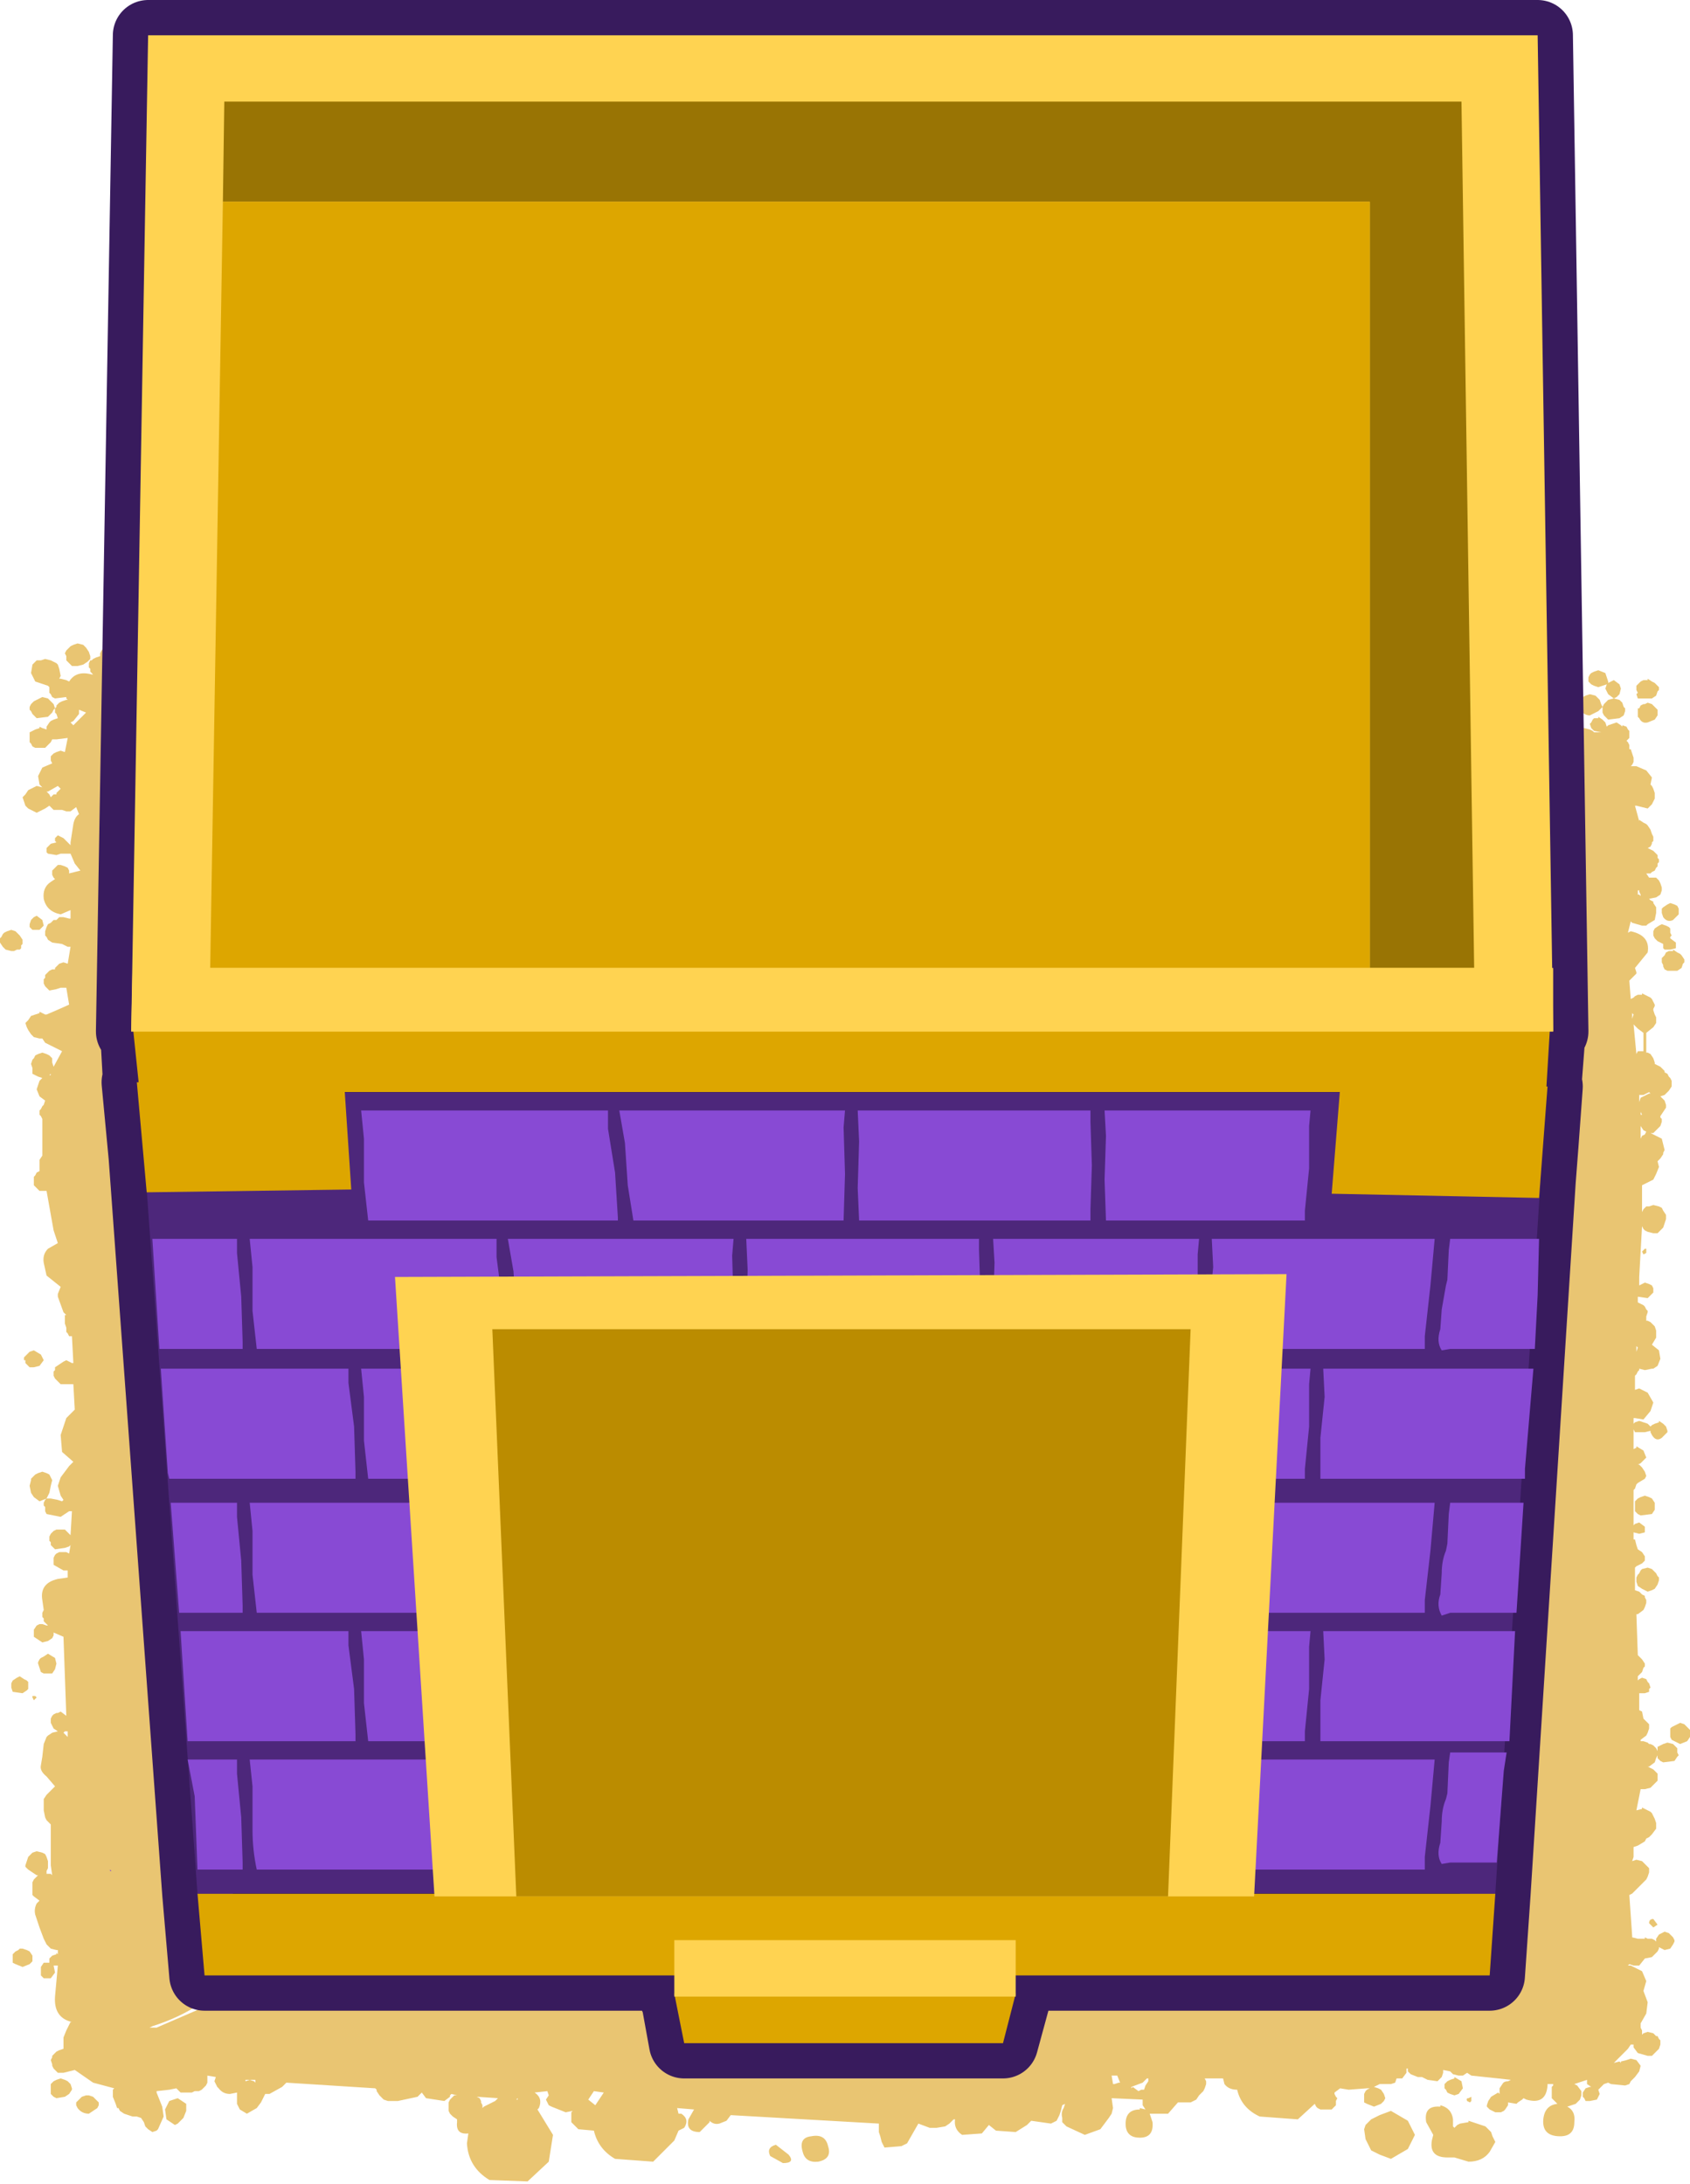 <?xml version="1.0" encoding="UTF-8" standalone="no"?>
<svg xmlns:xlink="http://www.w3.org/1999/xlink" height="77.4px" width="59.9px" xmlns="http://www.w3.org/2000/svg">
  <g transform="matrix(1.0, 0.0, 0.0, 1.0, -2.25, 16.65)">
    <path d="M61.05 7.7 L61.05 7.8 61.0 7.85 60.95 8.0 60.8 8.1 60.45 8.1 60.3 8.1 60.25 7.95 60.3 7.9 60.25 7.8 60.25 7.65 60.4 7.5 60.5 7.45 60.65 7.45 60.65 7.4 60.8 7.5 60.9 7.55 60.95 7.6 61.05 7.7 M60.9 8.4 L61.0 8.5 61.0 8.6 61.0 8.7 60.9 8.85 60.65 8.95 Q60.45 9.0 60.35 8.8 L60.3 8.75 60.3 8.65 60.3 8.6 60.3 8.5 60.3 8.45 60.35 8.45 60.4 8.35 60.5 8.3 60.55 8.3 60.65 8.25 60.8 8.3 60.9 8.4 M4.2 8.45 L4.25 8.4 4.25 8.35 4.35 8.25 4.45 8.2 4.6 8.15 4.65 8.15 4.6 8.1 4.6 8.05 4.2 8.1 4.1 8.05 4.05 7.95 4.0 7.9 4.0 7.8 4.0 7.7 3.95 7.65 3.5 7.5 3.35 7.2 3.4 6.9 3.5 6.8 3.55 6.75 3.65 6.75 3.7 6.75 3.85 6.7 4.05 6.75 4.15 6.8 4.25 6.85 4.3 6.9 4.35 7.05 4.4 7.3 4.35 7.4 4.4 7.4 4.6 7.45 4.7 7.5 Q4.95 7.1 5.5 7.25 L5.55 7.25 5.5 7.2 5.45 7.15 5.45 7.05 5.4 7.0 5.4 6.85 5.45 6.75 5.5 6.75 5.55 6.7 5.65 6.65 5.8 6.6 5.8 6.5 5.85 6.4 5.9 6.35 6.05 6.2 6.3 6.1 6.5 6.15 6.6 6.25 6.7 6.4 6.8 6.5 6.9 6.55 7.05 6.65 7.15 6.6 7.65 6.55 7.55 6.35 7.5 6.0 7.55 5.9 7.45 5.9 7.2 5.75 Q7.1 5.6 7.3 5.5 L7.55 5.45 7.6 5.65 7.9 5.35 8.2 5.25 8.65 5.65 8.8 6.3 8.8 6.35 10.9 6.95 Q12.2 7.3 12.5 8.55 12.75 9.7 11.75 10.25 L10.05 11.35 10.3 11.55 10.55 14.5 Q11.5 17.85 11.1 21.9 10.7 25.85 10.55 29.85 L10.9 37.35 Q11.05 39.25 10.75 40.95 L11.4 48.0 11.5 50.05 14.4 49.35 14.65 49.35 15.2 49.5 15.5 49.65 15.85 50.05 16.05 50.55 Q24.9 50.9 34.05 50.6 L34.45 50.55 40.25 50.75 40.6 50.95 49.35 50.4 51.6 50.15 54.3 50.3 Q53.85 46.65 54.25 42.85 54.8 37.15 54.55 31.2 L53.8 19.85 Q53.55 16.9 54.45 14.8 L54.35 13.75 Q54.35 12.9 54.5 12.1 54.6 11.4 55.25 10.95 L55.4 10.85 54.05 10.6 Q53.3 10.55 52.95 9.9 L52.95 9.2 Q53.4 8.0 54.8 8.1 L55.05 8.15 55.0 8.0 55.0 7.8 55.2 7.45 55.55 7.15 55.8 7.05 56.05 7.15 56.3 7.05 Q56.85 7.2 56.85 7.75 L56.75 8.1 57.05 8.05 Q58.1 8.15 58.3 9.1 L58.35 9.15 58.4 9.15 58.6 9.2 58.7 9.25 58.75 9.3 58.9 9.3 59.0 9.3 58.75 9.25 58.65 9.15 58.6 9.0 58.65 8.95 58.7 8.85 58.75 8.8 58.8 8.8 58.9 8.8 58.9 8.75 59.05 8.85 59.1 8.9 59.15 8.95 59.2 9.1 59.25 9.05 59.4 9.0 59.55 8.95 59.7 9.05 59.75 9.1 59.75 9.05 59.9 9.1 59.95 9.2 60.0 9.25 60.0 9.35 60.0 9.5 59.9 9.6 59.95 9.65 60.0 9.75 60.0 9.85 60.0 9.9 60.05 9.9 60.1 10.05 60.15 10.2 60.15 10.25 60.15 10.35 60.1 10.45 60.05 10.5 60.1 10.5 60.25 10.5 60.6 10.65 60.8 10.9 60.75 11.15 60.8 11.2 60.85 11.3 60.9 11.45 60.9 11.65 60.8 11.85 60.65 12.0 60.25 11.9 60.2 11.9 60.35 12.45 60.35 12.4 60.5 12.5 60.6 12.55 60.65 12.6 60.75 12.75 60.8 12.9 60.85 13.0 60.85 13.05 60.85 13.15 60.8 13.2 60.8 13.25 60.75 13.35 60.65 13.4 60.75 13.45 60.85 13.5 60.95 13.6 61.0 13.65 61.0 13.75 61.05 13.8 61.05 13.9 61.0 13.95 61.0 14.05 60.95 14.1 60.9 14.2 60.8 14.25 60.75 14.3 60.7 14.3 60.6 14.3 60.7 14.45 60.75 14.45 60.95 14.45 61.05 14.55 61.1 14.65 61.15 14.8 61.15 14.9 61.1 15.05 60.95 15.15 60.7 15.2 60.75 15.25 60.85 15.3 60.85 15.35 60.95 15.5 60.95 15.7 60.9 15.95 60.65 16.1 60.6 16.15 60.45 16.15 60.1 16.05 60.05 16.0 59.95 16.4 60.05 16.35 Q60.75 16.5 60.65 17.1 L60.2 17.65 60.25 17.8 60.25 17.85 60.2 17.9 60.1 18.0 60.0 18.1 60.05 18.75 60.15 18.7 60.2 18.65 60.3 18.6 60.45 18.6 60.45 18.55 60.65 18.65 60.75 18.7 60.8 18.75 60.85 18.85 60.9 18.95 60.9 19.0 60.85 19.1 60.85 19.15 60.9 19.3 60.95 19.4 60.95 19.45 60.95 19.55 60.95 19.6 60.85 19.75 60.6 19.95 60.6 20.0 60.6 20.3 60.6 20.55 60.6 20.65 60.65 20.65 60.75 20.7 60.85 20.85 60.9 21.0 60.9 21.05 61.0 21.1 61.1 21.15 61.2 21.25 61.25 21.3 61.25 21.35 61.35 21.4 61.4 21.5 61.45 21.55 61.5 21.65 61.5 21.7 61.5 21.85 61.4 22.0 61.25 22.15 61.1 22.2 61.15 22.25 61.25 22.35 61.3 22.5 61.3 22.6 61.2 22.75 61.1 22.9 61.1 22.95 61.15 23.0 61.15 23.1 61.1 23.25 60.95 23.4 60.85 23.5 60.75 23.5 60.95 23.6 61.05 23.65 61.15 23.7 61.2 23.9 61.25 24.1 61.2 24.2 61.2 24.25 61.1 24.4 61.0 24.5 61.05 24.7 60.95 24.95 60.85 25.15 60.45 25.35 60.45 26.3 60.5 26.2 60.6 26.1 60.7 26.1 60.85 26.05 61.05 26.1 61.15 26.15 61.2 26.25 61.3 26.4 61.3 26.55 61.2 26.85 61.0 27.05 60.85 27.05 60.65 27.0 60.55 26.95 60.5 26.9 60.45 26.8 60.35 28.6 60.35 28.9 60.45 28.85 60.55 28.8 60.7 28.85 60.8 28.9 60.85 29.0 60.85 29.15 60.8 29.2 60.65 29.35 60.3 29.3 60.3 29.5 60.4 29.55 60.5 29.6 60.55 29.65 60.6 29.75 60.65 29.8 60.65 29.85 60.6 30.0 60.6 30.15 60.65 30.15 60.75 30.2 60.85 30.3 60.9 30.35 60.95 30.5 60.95 30.75 60.8 31.0 61.05 31.2 61.1 31.5 61.0 31.75 60.85 31.85 60.8 31.85 60.55 31.9 60.35 31.85 60.35 31.9 60.3 31.95 60.25 32.05 60.2 32.1 60.2 32.6 60.35 32.55 60.65 32.7 60.85 33.05 60.75 33.35 60.5 33.65 60.2 33.6 60.15 33.6 60.15 33.8 60.2 33.75 60.35 33.7 60.65 33.8 60.75 33.9 60.8 33.85 60.9 33.8 61.05 33.75 61.05 33.7 61.2 33.8 61.25 33.85 61.3 33.9 61.35 34.05 61.35 34.1 61.3 34.15 61.15 34.3 Q60.95 34.45 60.8 34.2 L60.75 34.1 60.75 34.05 60.55 34.1 60.35 34.1 60.2 34.1 60.15 34.0 60.15 34.25 60.15 34.7 60.25 34.65 60.25 34.6 60.5 34.75 60.6 35.0 60.4 35.2 60.3 35.25 60.35 35.25 60.45 35.35 60.55 35.5 60.6 35.65 60.55 35.75 60.3 35.9 60.25 35.95 60.2 36.1 60.15 36.15 60.15 37.4 60.2 37.35 60.35 37.3 60.55 37.45 60.55 37.65 60.35 37.7 60.15 37.65 60.15 37.9 60.2 37.9 60.25 38.1 60.3 38.25 60.45 38.35 60.55 38.5 60.55 38.65 60.45 38.75 60.25 38.85 60.2 38.9 60.2 39.7 60.35 39.75 60.45 39.85 60.55 39.9 60.55 39.95 60.6 40.05 60.6 40.15 60.55 40.3 60.5 40.4 60.3 40.55 60.25 40.55 60.3 42.0 60.35 42.05 60.45 42.15 60.55 42.3 60.55 42.4 60.5 42.45 60.45 42.6 60.3 42.75 60.3 42.9 60.35 42.85 60.45 42.8 60.6 42.85 60.65 42.95 60.7 43.0 60.75 43.15 60.7 43.2 60.7 43.3 60.55 43.35 60.35 43.35 60.35 43.95 60.45 44.0 60.5 44.25 60.55 44.3 60.6 44.35 60.65 44.4 60.7 44.45 60.7 44.5 60.7 44.6 60.65 44.75 60.6 44.85 60.4 45.0 60.4 45.05 60.5 45.05 60.65 45.1 60.7 45.15 60.75 45.15 60.85 45.2 60.9 45.25 60.95 45.3 61.0 45.4 61.0 45.3 61.0 45.25 61.1 45.2 61.2 45.15 61.35 45.1 61.55 45.15 61.6 45.2 61.7 45.3 61.7 45.45 61.75 45.55 61.7 45.6 61.6 45.75 61.2 45.8 61.1 45.75 61.0 45.65 61.0 45.55 60.95 45.65 60.9 45.8 60.7 45.95 60.65 45.95 60.75 46.0 60.85 46.05 60.9 46.1 61.0 46.2 61.0 46.3 61.0 46.35 61.0 46.45 60.9 46.55 60.75 46.7 60.55 46.75 60.4 46.75 60.25 47.5 60.45 47.45 60.45 47.4 60.65 47.5 60.75 47.55 60.8 47.6 60.85 47.7 60.9 47.8 60.95 47.95 60.95 48.15 60.8 48.35 60.7 48.45 60.6 48.5 60.55 48.6 60.3 48.75 60.15 48.8 60.15 48.85 60.15 49.15 60.1 49.3 60.25 49.25 60.45 49.3 60.55 49.4 60.6 49.45 60.65 49.5 60.7 49.55 60.7 49.6 60.7 49.7 60.65 49.85 60.6 49.95 60.5 50.05 60.45 50.1 60.1 50.45 60.0 50.5 60.1 51.95 60.1 52.0 60.3 52.05 60.4 52.05 60.55 52.05 60.55 52.0 60.65 52.05 60.8 52.05 60.9 52.1 60.95 52.15 60.95 52.05 61.05 51.9 61.15 51.85 61.25 51.8 61.4 51.85 61.5 51.95 61.55 52.0 61.6 52.1 61.6 52.15 61.55 52.25 61.45 52.4 61.25 52.45 61.05 52.35 61.05 52.4 61.0 52.5 60.8 52.7 60.55 52.75 60.35 53.0 60.15 53.0 60.0 52.95 59.95 53.0 60.05 53.0 60.45 53.2 60.6 53.55 60.5 53.9 60.65 54.3 60.6 54.7 60.4 55.05 60.4 55.15 60.4 55.2 60.45 55.3 60.45 55.45 60.5 55.4 60.65 55.35 60.85 55.4 60.95 55.5 61.0 55.5 61.05 55.6 61.1 55.65 61.1 55.7 61.1 55.8 61.05 55.95 60.95 56.05 60.8 56.2 60.65 56.2 60.3 56.1 60.15 55.9 60.15 55.8 60.05 55.8 59.95 55.95 59.45 56.45 59.65 56.4 59.7 56.45 59.7 56.4 59.9 56.35 60.05 56.3 60.25 56.35 60.4 56.55 60.35 56.75 60.2 56.95 60.05 57.1 60.0 57.2 59.85 57.25 59.35 57.2 59.25 57.15 59.1 57.2 59.0 57.3 58.9 57.4 58.95 57.55 58.85 57.75 58.6 57.8 58.45 57.8 58.4 57.7 58.35 57.65 58.35 57.5 58.45 57.35 58.6 57.3 58.65 57.3 58.5 57.2 58.5 57.05 58.05 57.2 58.15 57.25 58.3 57.45 58.3 57.6 58.25 57.75 58.1 57.9 57.8 58.0 Q58.1 58.15 58.05 58.55 58.05 59.05 57.55 59.05 56.9 59.05 56.95 58.45 57.0 57.95 57.45 57.9 L57.3 57.75 57.25 57.7 57.25 57.6 57.25 57.55 57.25 57.45 57.25 57.4 57.25 57.3 57.3 57.25 57.3 57.2 57.1 57.2 57.1 57.25 Q57.05 57.95 56.35 57.75 L56.25 57.7 56.2 57.75 56.05 57.85 56.0 57.9 55.7 57.85 55.7 57.95 55.6 58.1 55.55 58.15 55.45 58.2 55.25 58.2 55.05 58.1 54.95 58.0 54.95 57.95 55.0 57.8 55.1 57.65 55.35 57.5 55.4 57.55 55.4 57.45 55.4 57.35 55.5 57.2 Q55.55 57.1 55.7 57.1 L55.8 57.05 55.35 57.0 54.4 56.9 54.25 56.8 54.1 56.9 53.95 56.9 53.75 56.85 53.65 56.75 53.4 56.7 53.4 56.8 53.35 56.95 53.2 57.1 52.85 57.05 52.65 56.95 52.5 56.95 52.25 56.85 52.15 56.75 52.15 56.65 52.1 56.65 52.1 56.8 51.95 57.0 51.8 57.0 51.75 57.0 51.7 57.15 51.55 57.2 51.2 57.2 51.15 57.2 50.95 57.3 51.1 57.35 51.2 57.4 51.3 57.55 51.35 57.7 51.3 57.8 51.2 57.9 50.95 58.0 50.7 57.9 50.6 57.85 50.6 57.75 50.6 57.7 50.6 57.6 50.6 57.55 50.65 57.45 50.7 57.4 50.8 57.35 50.7 57.35 50.05 57.4 49.75 57.35 49.55 57.5 49.55 57.55 49.6 57.65 49.65 57.7 49.6 57.8 49.6 57.95 49.45 58.1 49.05 58.1 48.95 58.05 48.9 58.0 48.85 57.9 48.25 58.45 46.9 58.35 Q46.25 58.05 46.1 57.4 45.8 57.4 45.65 57.2 L45.6 57.0 44.95 57.0 45.0 57.1 45.0 57.2 44.95 57.35 44.9 57.45 44.75 57.6 44.65 57.75 44.45 57.85 44.0 57.85 43.65 58.25 43.0 58.25 43.1 58.55 Q43.15 59.1 42.65 59.1 42.2 59.1 42.15 58.7 42.1 58.1 42.65 58.1 L42.65 58.05 42.85 58.1 42.75 57.95 42.75 57.75 41.65 57.7 41.7 58.05 41.65 58.25 41.55 58.4 41.25 58.8 40.7 59.0 40.05 58.7 39.9 58.55 39.9 58.4 Q39.85 58.2 39.95 58.05 L40.0 57.9 39.9 57.95 39.85 58.15 39.8 58.3 39.7 58.5 39.5 58.6 38.8 58.5 38.65 58.65 38.25 58.9 37.55 58.85 37.3 58.65 37.05 58.95 36.35 59.0 Q36.05 58.8 36.1 58.45 L36.05 58.45 36.0 58.5 35.9 58.6 35.75 58.7 35.45 58.75 35.2 58.75 34.8 58.6 34.6 58.95 34.4 59.3 34.2 59.4 33.6 59.45 33.5 59.25 33.45 59.05 33.4 58.9 33.4 58.7 33.4 58.6 28.15 58.3 28.0 58.5 27.75 58.6 Q27.55 58.65 27.4 58.5 L27.4 58.55 27.05 58.9 Q26.55 58.9 26.65 58.45 L26.85 58.1 26.25 58.05 26.3 58.25 26.4 58.25 Q26.7 58.45 26.5 58.75 L26.3 58.85 26.15 59.2 25.4 59.95 24.05 59.85 Q23.45 59.5 23.3 58.85 L22.75 58.8 22.5 58.55 22.5 58.4 22.5 58.2 22.55 58.15 22.3 58.2 21.8 58.0 21.7 57.95 21.6 57.75 21.7 57.6 21.65 57.45 21.2 57.5 Q21.5 57.7 21.35 58.05 L21.3 58.1 21.85 59.0 21.7 59.95 20.95 60.65 19.6 60.6 Q18.85 60.15 18.8 59.3 L18.85 58.95 Q18.4 59.0 18.45 58.55 L18.45 58.45 18.3 58.35 18.25 58.3 18.2 58.25 18.15 58.15 18.15 58.0 18.15 57.9 18.15 57.85 18.2 57.75 18.25 57.7 18.35 57.6 18.45 57.6 18.25 57.55 18.2 57.6 18.2 57.65 18.0 57.8 17.35 57.7 17.2 57.5 17.05 57.65 16.35 57.8 16.0 57.8 15.85 57.75 15.7 57.6 15.6 57.45 15.6 57.4 15.55 57.35 12.4 57.15 12.25 57.3 11.8 57.55 11.65 57.55 11.5 57.85 11.35 58.05 11.0 58.25 10.75 58.1 10.65 57.9 10.65 57.5 10.4 57.55 Q10.15 57.55 10.0 57.35 L9.95 57.3 9.9 57.2 9.85 57.1 9.9 56.95 9.6 56.9 9.6 57.0 9.6 57.1 9.6 57.15 9.55 57.25 9.4 57.4 9.3 57.45 9.15 57.45 9.05 57.5 8.85 57.5 8.65 57.5 8.55 57.4 8.5 57.35 8.25 57.4 7.8 57.45 7.8 57.5 8.0 58.0 8.05 58.35 7.85 58.8 7.8 58.85 7.65 58.9 7.5 58.8 7.4 58.7 7.35 58.55 7.25 58.4 7.1 58.35 6.95 58.35 6.65 58.25 6.5 58.15 6.45 58.05 6.4 58.05 6.35 57.9 6.25 57.65 6.25 57.5 6.25 57.4 6.3 57.35 5.55 57.15 4.9 56.7 4.5 56.8 4.3 56.8 4.2 56.7 4.15 56.65 4.1 56.55 4.1 56.5 4.05 56.35 4.1 56.25 4.1 56.2 4.2 56.1 4.25 56.05 4.35 56.0 4.5 55.95 4.5 55.55 4.6 55.3 4.75 55.0 4.8 55.0 Q4.15 54.85 4.2 54.1 L4.3 53.0 4.25 53.0 4.15 53.0 4.2 53.25 4.05 53.45 3.8 53.45 3.7 53.35 3.7 53.25 3.7 53.05 3.8 52.9 3.95 52.9 4.0 52.9 4.0 52.85 4.0 52.75 4.05 52.7 4.1 52.65 4.25 52.6 4.25 52.55 4.3 52.6 4.3 52.45 4.25 52.45 4.05 52.4 3.95 52.3 3.9 52.25 3.8 52.05 3.65 51.65 3.5 51.2 Q3.45 51.0 3.55 50.8 L3.65 50.7 3.45 50.55 3.4 50.5 3.4 50.4 3.4 50.3 3.4 50.15 3.4 50.05 3.45 49.95 3.5 49.9 3.6 49.8 3.55 49.8 3.25 49.6 3.15 49.5 3.15 49.45 3.2 49.3 3.25 49.15 3.4 49.0 3.55 48.95 3.75 49.0 3.85 49.05 3.9 49.15 3.95 49.3 3.95 49.45 3.95 49.55 3.9 49.65 3.9 49.75 4.05 49.75 4.1 49.8 4.05 49.45 4.05 48.15 4.05 48.0 4.0 47.95 3.9 47.85 3.85 47.75 3.8 47.5 3.8 47.1 3.9 46.95 4.05 46.8 4.2 46.65 3.9 46.3 Q3.65 46.1 3.7 45.9 L3.75 45.6 3.8 45.15 3.9 44.9 3.95 44.85 4.1 44.75 4.3 44.7 4.15 44.6 4.05 44.4 4.05 44.25 4.1 44.15 4.15 44.1 4.25 44.05 4.3 44.05 4.4 44.0 4.6 44.15 4.5 41.35 4.15 41.2 4.15 41.3 4.1 41.4 3.95 41.5 3.75 41.55 3.45 41.35 3.45 41.25 3.45 41.1 3.55 40.95 3.65 40.9 3.75 40.9 3.9 40.95 3.95 40.95 3.9 40.9 3.85 40.85 3.8 40.8 3.8 40.7 3.75 40.65 3.75 40.5 3.8 40.4 3.75 40.05 Q3.65 39.45 4.3 39.3 L4.65 39.25 4.65 39.0 4.5 39.0 4.15 38.8 4.15 38.7 4.15 38.6 4.15 38.55 4.2 38.45 4.25 38.4 4.35 38.35 4.5 38.35 4.6 38.35 4.7 38.4 4.75 38.1 4.7 38.15 4.55 38.2 4.2 38.25 4.1 38.15 4.05 38.1 4.05 38.0 4.0 37.95 4.0 37.8 4.05 37.7 4.1 37.65 4.15 37.6 4.25 37.55 4.4 37.55 4.55 37.55 4.65 37.65 4.7 37.7 4.75 37.75 4.8 36.9 4.7 36.9 4.4 37.1 3.9 37.0 3.85 36.9 3.85 36.85 3.85 36.75 3.8 36.7 3.8 36.6 3.85 36.5 3.9 36.45 3.65 36.55 3.45 36.4 3.35 36.25 3.3 36.0 3.35 35.8 3.35 35.75 3.4 35.7 3.5 35.6 3.6 35.55 3.75 35.5 3.9 35.55 4.0 35.6 4.05 35.7 4.1 35.8 4.05 36.0 4.0 36.25 3.9 36.45 4.05 36.45 4.3 36.5 4.45 36.55 4.5 36.5 4.4 36.35 4.3 36.0 4.4 35.7 4.7 35.3 4.85 35.15 4.45 34.8 4.4 34.2 4.6 33.6 4.9 33.3 4.85 32.4 4.8 32.4 4.6 32.4 4.4 32.4 4.35 32.35 4.25 32.25 4.2 32.2 4.15 32.1 4.15 32.05 4.15 31.95 4.2 31.9 4.2 31.8 4.35 31.7 4.5 31.6 4.6 31.55 4.8 31.65 4.85 31.65 4.8 30.7 4.7 30.7 4.65 30.6 4.6 30.55 4.6 30.45 4.6 30.4 4.55 30.25 4.55 30.1 4.55 29.95 4.6 29.95 4.5 29.85 4.3 29.3 4.3 29.2 4.4 28.95 3.9 28.55 3.8 28.1 Q3.75 27.8 3.95 27.6 L4.3 27.4 4.15 26.95 3.9 25.55 3.65 25.55 3.45 25.35 3.45 25.25 3.45 25.15 3.45 25.05 3.5 25.0 3.55 24.9 3.65 24.85 3.65 24.7 3.65 24.6 3.65 24.45 3.75 24.3 3.75 23.0 3.7 22.9 3.65 22.85 3.65 22.75 3.65 22.7 3.7 22.65 3.75 22.55 3.8 22.5 3.85 22.35 3.65 22.2 3.55 21.95 3.65 21.65 3.7 21.6 3.75 21.55 3.6 21.5 3.5 21.45 3.4 21.4 3.4 21.3 3.4 21.2 3.35 21.05 3.4 20.9 3.45 20.85 3.5 20.75 3.6 20.7 3.75 20.65 3.9 20.7 4.0 20.75 4.1 20.85 4.1 20.9 4.1 21.0 4.15 21.15 4.45 20.6 3.85 20.3 3.75 20.15 3.65 20.15 3.45 20.1 3.35 20.0 3.25 19.85 3.2 19.75 3.15 19.6 3.2 19.55 3.25 19.5 3.35 19.35 3.65 19.25 3.65 19.2 3.85 19.3 3.9 19.3 4.25 19.15 4.7 18.95 4.6 18.35 4.5 18.35 4.4 18.35 4.25 18.4 4.0 18.45 3.9 18.35 3.85 18.3 3.8 18.2 3.8 18.15 3.8 18.05 3.85 18.0 3.85 17.9 3.9 17.85 3.95 17.8 4.0 17.75 4.1 17.7 4.2 17.7 4.2 17.65 4.25 17.6 4.35 17.5 4.5 17.45 4.65 17.5 4.75 16.9 4.65 16.9 4.45 16.8 4.1 16.75 3.95 16.65 3.9 16.55 3.85 16.5 3.85 16.35 3.9 16.2 3.95 16.1 4.05 16.05 4.1 16.0 4.15 15.95 4.25 15.95 4.3 15.9 4.35 15.85 4.5 15.85 4.7 15.9 4.75 15.9 4.75 15.6 4.4 15.75 Q3.9 15.65 3.8 15.2 3.75 14.8 4.05 14.6 L4.2 14.5 4.15 14.45 4.1 14.35 4.1 14.25 4.1 14.2 4.15 14.15 4.3 14.0 4.4 14.0 4.55 14.05 4.65 14.1 4.7 14.2 4.7 14.3 5.1 14.2 4.9 13.95 4.75 13.6 4.6 13.6 4.5 13.6 4.4 13.6 4.25 13.65 3.95 13.6 3.9 13.55 3.9 13.45 3.9 13.4 4.05 13.25 4.25 13.2 4.2 13.15 4.2 13.05 4.3 12.95 4.5 13.05 4.65 13.2 4.75 13.3 4.75 13.2 4.85 12.55 Q4.9 12.3 5.05 12.2 L4.95 11.95 4.75 12.1 4.6 12.1 4.45 12.05 4.4 12.05 4.3 12.05 4.15 12.05 4.05 11.95 4.0 11.9 3.85 12.0 3.55 12.15 3.35 12.05 3.25 12.0 3.15 11.9 3.1 11.75 3.05 11.6 3.1 11.55 3.15 11.5 3.25 11.35 3.55 11.2 3.75 11.25 3.65 11.15 3.6 10.85 3.75 10.55 4.1 10.4 4.05 10.3 4.05 10.15 4.15 10.05 4.25 10.0 4.4 9.95 4.55 10.0 4.65 9.5 4.25 9.55 4.1 9.55 4.05 9.65 3.85 9.85 3.5 9.85 3.4 9.8 3.35 9.7 3.3 9.65 3.3 9.5 3.3 9.35 3.3 9.3 3.4 9.25 3.5 9.2 3.65 9.15 3.65 9.1 3.75 9.15 3.9 9.2 3.9 9.1 4.0 8.95 4.05 8.9 4.15 8.85 4.3 8.8 4.25 8.65 4.2 8.6 4.2 8.5 4.2 8.45 4.15 8.5 4.1 8.6 3.95 8.75 3.55 8.8 3.45 8.7 3.4 8.65 3.35 8.55 3.3 8.5 3.3 8.4 3.35 8.3 3.45 8.2 3.75 8.05 3.95 8.1 4.05 8.2 4.15 8.3 4.2 8.45 M61.6 15.4 L61.7 15.45 61.75 15.55 61.75 15.7 61.75 15.75 61.7 15.8 61.55 15.95 Q61.35 16.05 61.2 15.85 L61.15 15.7 61.15 15.65 61.15 15.55 61.2 15.5 61.35 15.4 61.45 15.35 61.6 15.4 M61.3 16.15 L61.4 16.2 61.45 16.25 61.45 16.4 61.5 16.5 61.45 16.55 61.45 16.6 61.65 16.75 61.65 16.95 61.45 17.0 61.25 17.0 61.2 16.95 61.2 16.85 61.2 16.8 61.0 16.7 60.9 16.6 60.85 16.5 60.85 16.45 60.85 16.35 60.9 16.25 61.05 16.15 61.15 16.1 61.3 16.15 M61.55 17.05 L61.55 17.0 61.7 17.1 61.8 17.15 61.85 17.2 61.95 17.35 61.95 17.45 61.9 17.5 61.85 17.65 61.7 17.75 61.35 17.75 61.25 17.7 61.2 17.6 61.2 17.55 61.15 17.45 61.15 17.3 61.2 17.25 61.25 17.2 61.3 17.1 61.4 17.05 61.55 17.05 M56.05 4.9 L56.5 5.05 56.75 5.2 57.0 5.55 57.1 5.75 57.1 5.95 57.05 6.1 57.0 6.3 56.9 6.5 56.8 6.65 56.85 6.75 56.75 6.9 56.7 6.9 56.7 7.05 56.55 7.1 56.3 7.0 56.25 6.95 56.05 7.0 55.8 6.95 55.05 6.65 54.75 6.15 54.75 5.95 54.75 5.75 54.8 5.55 54.9 5.4 55.05 5.2 55.3 5.05 55.8 4.9 56.05 4.9 M59.45 8.1 L59.25 7.95 59.15 7.75 59.2 7.6 59.05 7.65 58.9 7.7 58.75 7.65 58.65 7.6 58.6 7.55 58.55 7.5 58.55 7.4 58.55 7.35 58.6 7.25 58.65 7.2 58.75 7.15 58.9 7.1 59.15 7.2 59.25 7.5 59.25 7.55 59.45 7.45 59.65 7.6 59.7 7.75 59.65 7.95 59.55 8.05 59.45 8.1 59.65 8.15 59.75 8.25 59.8 8.4 59.85 8.45 59.85 8.55 59.8 8.7 59.65 8.8 59.25 8.85 59.15 8.75 59.1 8.7 59.05 8.6 59.05 8.55 59.05 8.45 59.05 8.4 59.0 8.45 58.9 8.55 58.6 8.7 Q58.4 8.7 58.25 8.5 L58.25 8.4 58.2 8.35 58.25 8.25 58.25 8.2 58.3 8.1 58.35 8.05 58.45 8.0 58.6 7.95 58.8 8.0 58.9 8.1 58.95 8.15 59.0 8.3 59.05 8.4 59.1 8.3 59.15 8.25 59.25 8.15 59.45 8.1 M60.3 15.05 L60.35 15.05 60.4 15.1 60.4 15.05 60.35 14.95 60.35 14.9 60.3 14.9 60.3 15.05 M60.2 19.7 L60.15 19.65 60.25 20.7 60.3 20.6 60.45 20.6 60.5 20.6 60.5 20.5 60.5 20.25 60.5 19.95 60.3 19.8 60.2 19.7 M60.1 19.45 L60.15 19.3 60.1 19.25 60.1 19.45 M60.7 22.1 L60.75 22.1 60.7 22.05 60.6 22.1 60.5 22.15 60.35 22.15 60.35 22.4 60.4 22.25 60.7 22.1 M60.4 22.95 L60.4 22.85 60.45 22.85 60.4 22.75 60.4 22.7 60.4 22.95 M60.5 23.4 L60.4 23.25 60.4 23.7 60.45 23.6 60.55 23.55 60.6 23.45 60.5 23.4 M60.5 27.8 L60.45 27.7 60.55 27.6 60.6 27.6 60.6 27.75 60.5 27.8 M60.25 31.05 L60.25 31.25 60.3 31.1 60.25 31.05 M60.2 36.7 L60.2 36.6 60.2 36.55 60.3 36.45 60.4 36.4 60.55 36.35 60.7 36.4 60.8 36.45 60.9 36.6 60.9 36.7 60.9 36.8 60.9 36.85 60.8 37.0 60.4 37.05 60.3 37.0 60.2 36.9 60.2 36.8 60.2 36.7 M60.25 39.25 L60.3 39.15 60.35 39.1 60.4 39.0 60.45 38.95 60.65 38.9 60.8 38.95 60.9 39.05 60.95 39.1 61.0 39.2 61.05 39.25 61.05 39.35 61.0 39.5 60.9 39.65 60.8 39.7 60.65 39.75 60.45 39.65 60.3 39.55 60.25 39.4 60.25 39.25 M62.15 44.65 L62.15 44.8 62.15 44.9 62.05 45.05 61.8 45.15 61.5 45.0 61.45 44.9 61.45 44.85 61.45 44.75 61.45 44.7 61.45 44.6 61.5 44.55 61.6 44.5 61.7 44.45 61.8 44.4 61.95 44.45 62.05 44.55 62.15 44.65 M4.85 6.2 L5.0 6.15 5.2 6.2 5.3 6.3 5.4 6.45 5.45 6.6 5.45 6.7 5.4 6.75 5.35 6.8 5.2 6.9 5.0 6.95 4.8 6.95 4.7 6.85 4.6 6.75 4.6 6.6 4.55 6.5 4.6 6.4 4.65 6.35 4.75 6.25 4.85 6.2 M4.85 8.9 L4.75 8.95 4.85 9.05 5.3 8.6 5.05 8.5 5.05 8.6 5.05 8.65 4.85 8.9 M4.0 11.5 L4.05 11.6 4.15 11.5 4.25 11.5 4.25 11.45 4.4 11.3 4.3 11.2 3.95 11.4 3.9 11.4 4.0 11.5 M2.4 16.4 L2.5 16.35 2.65 16.3 2.8 16.35 2.9 16.45 2.95 16.5 3.05 16.65 3.05 16.7 3.05 16.8 3.0 16.85 3.0 16.95 2.95 17.0 2.85 17.0 2.75 17.05 2.65 17.05 2.45 17.0 2.35 16.9 2.25 16.75 2.25 16.65 2.25 16.6 2.3 16.55 2.35 16.45 2.4 16.4 M3.45 15.85 L3.55 15.8 3.75 15.95 3.8 16.15 3.65 16.3 3.4 16.3 3.35 16.25 3.3 16.2 3.3 16.1 3.35 15.95 3.45 15.85 M4.05 21.4 L4.0 21.45 4.05 21.45 4.05 21.4 M3.7 31.35 L3.8 31.55 3.65 31.75 3.45 31.8 3.3 31.8 3.2 31.7 3.15 31.65 3.15 31.55 3.1 31.55 3.1 31.45 3.15 31.4 3.2 31.35 3.3 31.25 3.45 31.2 3.7 31.35 M3.6 42.25 L3.65 42.15 3.7 42.1 3.8 42.05 3.95 41.95 4.2 42.1 4.25 42.3 4.2 42.5 4.1 42.65 3.95 42.65 3.8 42.65 3.7 42.6 3.65 42.45 3.6 42.3 3.6 42.25 M3.1 42.85 L3.2 42.9 3.25 42.95 3.25 43.1 3.25 43.2 3.2 43.25 3.05 43.35 2.7 43.3 2.65 43.15 2.65 43.05 2.65 43.0 2.7 42.9 2.85 42.8 2.95 42.75 3.1 42.85 M4.55 44.7 L4.5 44.75 4.65 44.9 4.65 44.7 4.55 44.7 M3.5 43.45 L3.55 43.5 3.45 43.6 3.4 43.5 3.4 43.45 3.5 43.45 M31.0 59.05 Q31.5 58.95 31.6 59.4 31.75 59.85 31.25 59.95 30.8 60.0 30.7 59.6 30.55 59.1 31.0 59.05 M23.2 57.6 L23.1 57.75 23.35 57.95 23.65 57.5 23.3 57.45 23.2 57.6 M27.35 58.2 L27.3 58.2 27.35 58.2 M20.6 57.75 L20.6 57.7 20.55 57.75 20.6 57.75 M30.2 59.7 Q30.45 60.0 30.0 60.0 L29.55 59.75 Q29.4 59.45 29.75 59.35 L30.2 59.7 M11.1 57.05 L11.25 57.1 11.3 57.15 11.3 57.05 11.1 57.05 10.95 57.05 10.95 57.1 11.1 57.05 M19.85 57.75 L19.9 57.7 19.15 57.65 19.25 57.7 19.3 57.8 19.3 57.85 19.35 57.95 19.35 58.05 19.4 58.0 19.8 57.8 19.85 57.75 M7.65 55.15 L7.55 55.2 7.8 55.2 9.65 54.4 9.4 54.35 9.35 54.35 Q8.6 54.85 7.65 55.15 M2.8 52.5 L2.9 52.45 2.95 52.4 3.05 52.4 3.2 52.45 3.3 52.5 3.4 52.65 3.4 52.8 3.4 52.85 3.3 52.95 3.05 53.05 2.8 52.95 2.7 52.9 2.7 52.85 2.7 52.75 2.7 52.7 2.7 52.6 2.75 52.55 2.8 52.5 M4.4 57.0 L4.55 57.05 4.65 57.1 4.75 57.2 4.8 57.35 4.8 57.4 4.7 57.55 4.55 57.65 4.25 57.7 4.15 57.65 4.05 57.55 4.05 57.4 4.05 57.3 4.05 57.2 4.15 57.1 4.25 57.05 4.4 57.0 M5.05 57.75 L5.15 57.65 5.3 57.6 5.4 57.6 5.55 57.65 5.65 57.75 5.75 57.85 5.75 57.95 5.7 58.05 5.4 58.25 Q5.15 58.25 5.0 58.05 L4.95 57.95 4.95 57.85 5.0 57.8 5.05 57.75 M8.55 57.7 L8.85 57.9 8.85 58.15 8.75 58.4 8.55 58.6 8.45 58.65 8.15 58.45 8.1 58.1 8.25 57.8 8.55 57.7 M60.85 51.65 L60.7 51.5 Q60.7 51.35 60.85 51.35 L61.0 51.55 60.85 51.65 M54.05 54.3 L54.2 53.95 54.25 53.95 53.45 54.25 54.05 54.3 M53.65 57.05 L53.8 57.0 53.8 56.95 54.05 57.1 54.1 57.35 53.95 57.55 53.8 57.6 53.65 57.55 53.55 57.5 53.5 57.4 53.45 57.35 53.45 57.25 53.45 57.2 53.55 57.1 53.65 57.05 M54.35 57.85 L54.25 57.8 Q54.2 57.7 54.3 57.7 L54.4 57.65 54.4 57.8 54.35 57.85 M53.3 57.95 Q53.7 58.05 53.75 58.45 L53.75 58.7 53.8 58.75 53.9 58.65 54.0 58.6 54.3 58.55 54.3 58.5 54.6 58.6 54.9 58.7 55.1 58.9 55.15 59.05 55.25 59.25 55.05 59.6 Q54.8 59.95 54.3 59.95 L53.8 59.8 53.55 59.8 Q52.9 59.8 53.0 59.2 L53.05 59.0 52.8 58.55 Q52.7 57.95 53.3 58.0 L53.3 57.95 M51.15 58.3 L51.55 58.15 52.15 58.5 52.4 59.0 52.15 59.5 51.55 59.85 51.15 59.7 50.85 59.55 50.65 59.15 50.6 58.8 50.65 58.65 50.85 58.45 51.15 58.3 M42.95 57.0 L42.9 57.0 42.75 57.15 42.35 57.3 42.35 57.35 42.4 57.3 42.6 57.45 42.7 57.4 42.8 57.4 42.85 57.25 42.95 57.1 42.95 57.0 M41.85 56.9 L41.65 56.9 41.7 57.2 41.75 57.2 41.9 57.15 41.95 57.15 41.85 56.9" fill="#e9c572" fill-rule="evenodd" stroke="none"/>
    <path d="M56.75 -15.4 L57.3 19.9 57.2 19.9 57.05 21.85 57.1 21.85 56.95 23.9 56.9 24.55 56.85 25.2 55.25 50.45 55.05 53.35 38.25 53.35 38.25 54.1 37.8 55.75 26.5 55.75 26.2 54.1 26.15 54.1 26.15 53.35 9.5 53.35 9.25 50.45 7.35 24.35 7.1 21.7 7.15 21.7 7.05 19.9 6.9 19.9 7.5 -15.4 56.75 -15.4" fill="#000000" fill-rule="evenodd" stroke="none"/>
    <path d="M56.75 -15.4 L57.3 19.9 57.2 19.9 57.05 21.85 57.1 21.85 56.95 23.9 56.9 24.55 56.85 25.2 55.25 50.45 55.05 53.35 38.25 53.35 38.25 54.1 37.8 55.75 26.5 55.75 26.2 54.1 26.15 54.1 26.15 53.35 9.5 53.35 9.25 50.45 7.35 24.35 7.1 21.7 7.15 21.7 7.05 19.9 6.9 19.9 7.5 -15.4 56.75 -15.4 Z" fill="none" stroke="#381b5d" stroke-linecap="round" stroke-linejoin="round" stroke-width="2.5"/>
    <path d="M7.2 22.05 L6.95 19.65 57.2 19.55 57.05 22.05 7.2 22.05 M55.25 50.45 L55.05 53.35 9.5 53.35 9.25 50.45 55.25 50.45" fill="#dda600" fill-rule="evenodd" stroke="none"/>
    <path d="M57.05 22.05 L55.25 50.45 9.25 50.45 7.2 22.05 57.05 22.05" fill="#4d277b" fill-rule="evenodd" stroke="none"/>
    <path d="M6.2 49.65 L6.15 49.65 6.15 49.6 6.2 49.65 M20.75 49.6 L20.55 48.35 20.45 46.85 20.25 45.7 28.25 45.7 28.2 46.3 28.25 47.95 28.2 49.6 20.75 49.6 M28.7 39.9 L28.75 38.2 28.7 37.15 36.95 37.15 36.95 37.55 37.0 39.1 36.95 40.65 36.95 41.05 28.75 41.05 28.7 39.9 M28.25 36.6 L28.2 37.2 28.25 38.85 28.2 40.5 20.75 40.5 20.55 39.25 20.45 37.75 20.25 36.6 28.25 36.6 M28.25 27.25 L28.2 27.85 28.25 29.5 28.2 31.15 20.75 31.15 20.55 29.9 20.45 28.4 20.25 27.25 28.25 27.25 M32.2 34.1 L32.15 35.75 24.7 35.75 24.5 34.5 24.4 33.0 24.2 31.85 32.2 31.85 32.15 32.45 32.2 34.1 M36.95 27.25 L36.95 27.65 37.0 29.2 36.95 30.75 36.95 31.15 28.75 31.15 28.7 30.0 28.75 28.35 28.7 27.25 36.95 27.25 M11.2 46.65 L11.1 45.7 19.85 45.7 19.85 46.35 20.05 47.9 20.2 49.5 20.2 49.6 11.35 49.6 Q11.2 48.9 11.2 48.2 L11.2 46.65 M15.15 43.7 L15.15 42.15 15.05 41.15 23.8 41.15 23.8 41.8 24.05 43.35 24.15 44.95 24.15 45.05 15.3 45.05 15.15 43.7 M8.9 45.7 L10.65 45.7 10.65 46.2 10.8 47.75 10.85 49.35 10.85 49.6 9.25 49.6 9.15 47.0 8.9 45.7 M14.6 41.15 L14.6 41.65 14.8 43.2 14.85 44.8 14.85 45.05 8.9 45.05 8.65 41.15 14.6 41.15 M11.35 40.5 L11.2 39.15 11.2 37.6 11.1 36.6 19.85 36.6 19.85 37.25 20.05 38.8 20.2 40.4 20.2 40.5 11.35 40.5 M8.3 36.6 L10.65 36.6 10.65 37.1 10.8 38.65 10.85 40.25 10.85 40.5 8.6 40.5 8.3 36.6 M8.25 35.75 L8.2 35.55 7.95 31.85 14.6 31.85 14.6 32.35 14.8 33.9 14.85 35.5 14.85 35.75 8.25 35.75 M15.3 35.75 L15.15 34.4 15.15 32.85 15.05 31.85 23.8 31.85 23.8 32.5 24.05 34.05 24.15 35.65 24.15 35.75 15.3 35.75 M10.65 27.75 L10.8 29.3 10.85 30.9 10.85 31.15 7.9 31.15 7.65 27.25 10.65 27.25 10.65 27.75 M11.2 29.8 L11.2 28.25 11.1 27.25 19.85 27.25 19.85 27.9 20.05 29.45 20.2 31.05 20.2 31.15 11.35 31.15 11.2 29.8 M24.2 22.7 L32.2 22.7 32.15 23.3 32.2 24.95 32.15 26.6 24.7 26.6 24.5 25.35 24.4 23.85 24.2 22.7 M23.8 22.7 L23.8 23.35 24.05 24.9 24.15 26.5 24.15 26.6 15.3 26.6 15.15 25.25 15.15 23.7 15.05 22.7 23.8 22.7 M55.65 45.45 L55.55 46.1 55.3 49.35 53.65 49.35 53.35 49.4 Q53.15 49.1 53.3 48.65 L53.35 47.9 Q53.35 47.45 53.5 47.1 L53.55 46.9 53.6 45.8 53.65 45.45 55.65 45.45 M45.1 48.15 L45.25 46.65 45.2 45.7 53.1 45.7 52.95 47.35 52.75 49.15 52.75 49.6 45.1 49.6 45.1 48.15 M44.7 46.25 L44.7 47.75 44.55 49.25 44.55 49.6 37.5 49.6 37.45 48.1 37.5 46.55 37.45 45.7 44.75 45.7 44.7 46.25 M40.9 41.15 L40.9 41.55 40.95 43.1 40.9 44.65 40.9 45.05 36.95 45.05 36.95 45.4 37.0 46.95 37.0 47.3 37.0 47.7 36.95 49.25 36.95 49.65 28.75 49.65 28.7 48.5 28.7 48.05 28.7 47.75 28.75 46.1 28.7 45.75 28.8 45.75 28.7 45.05 24.7 45.05 24.5 43.8 24.4 42.3 24.2 41.15 32.2 41.15 32.15 41.75 32.2 43.4 32.15 45.0 32.7 45.0 32.65 43.9 32.7 42.25 32.65 41.15 40.9 41.15 M45.1 40.5 L45.1 39.1 45.25 37.6 45.2 36.6 53.1 36.6 52.95 38.3 52.75 40.05 52.75 40.5 45.1 40.5 M44.75 36.6 L44.7 37.15 44.7 38.65 44.55 40.15 44.55 40.5 37.5 40.5 37.45 39.05 37.5 37.5 37.45 36.6 44.75 36.6 M48.7 41.15 L48.65 41.7 48.65 43.2 48.5 44.7 48.5 45.05 41.45 45.05 41.4 43.55 41.45 42.0 41.4 41.15 48.7 41.15 M49.05 43.6 L49.2 42.15 49.15 41.15 55.95 41.15 55.75 45.05 49.05 45.05 49.05 43.6 M41.45 32.7 L41.4 31.85 48.7 31.85 48.65 32.4 48.65 33.9 48.5 35.4 48.5 35.75 41.45 35.75 41.4 34.25 41.45 32.7 M40.9 32.25 L40.95 33.8 40.9 35.35 40.9 35.75 32.7 35.75 32.65 34.6 32.7 32.95 32.65 31.85 40.9 31.85 40.9 32.25 M44.75 27.25 L44.7 27.8 44.7 29.3 44.55 30.8 44.55 31.15 37.5 31.15 37.45 29.65 37.5 28.1 37.45 27.25 44.75 27.25 M56.6 31.85 L56.3 35.4 56.3 35.75 49.05 35.75 49.05 34.3 49.2 32.85 49.15 31.85 56.6 31.85 M53.65 36.6 L56.25 36.6 56.0 40.5 53.65 40.5 53.35 40.6 Q53.15 40.25 53.3 39.85 L53.35 39.1 Q53.35 38.65 53.5 38.3 L53.55 38.05 53.6 37.0 53.65 36.6 M52.95 28.9 L52.75 30.7 52.75 31.15 45.1 31.15 45.1 29.75 45.25 28.25 45.2 27.25 53.1 27.25 52.95 28.9 M53.3 30.45 L53.35 29.75 53.5 28.9 53.55 28.7 53.6 27.65 53.65 27.25 56.8 27.25 56.75 29.25 56.65 31.15 53.65 31.15 53.35 31.2 Q53.15 30.9 53.3 30.45 M41.45 23.6 L41.4 22.7 48.7 22.7 48.65 23.25 48.65 24.75 48.5 26.25 48.5 26.6 41.45 26.6 41.4 25.15 41.45 23.6 M40.9 22.7 L40.9 23.1 40.95 24.65 40.9 26.2 40.9 26.6 32.7 26.6 32.65 25.45 32.7 23.8 32.65 22.7 40.9 22.7" fill="#884ad4" fill-rule="evenodd" stroke="none"/>
    <path d="M49.75 21.9 L57.1 21.85 56.8 25.8 49.45 25.65 49.75 21.9 M14.45 21.75 L14.7 25.5 7.45 25.6 7.1 21.7 14.45 21.75" fill="#dda600" fill-rule="evenodd" stroke="none"/>
    <path d="M56.75 -15.4 L57.3 19.9 6.9 19.9 7.5 -15.4 56.75 -15.4" fill="#ffd351" fill-rule="evenodd" stroke="none"/>
    <path d="M10.15 -9.5 L10.2 -13.05 54.05 -13.05 54.5 17.65 50.8 17.65 50.8 -9.5 10.15 -9.5" fill="#997404" fill-rule="evenodd" stroke="none"/>
    <path d="M50.8 17.65 L9.7 17.65 10.15 -9.5 50.8 -9.5 50.8 17.65" fill="#dda600" fill-rule="evenodd" stroke="none"/>
    <path d="M47.85 28.5 L46.7 50.55 17.65 50.55 16.25 28.6 47.85 28.5" fill="#ffd351" fill-rule="evenodd" stroke="none"/>
    <path d="M44.45 30.45 L43.65 50.55 20.55 50.55 19.7 30.45 44.45 30.45" fill="#bb8c00" fill-rule="evenodd" stroke="none"/>
    <path d="M26.5 55.75 L26.15 54.0 38.25 54.0 37.8 55.75 26.5 55.75" fill="#dda600" fill-rule="evenodd" stroke="none"/>
    <path d="M38.25 52.1 L38.25 54.1 26.15 54.1 26.15 52.1 38.25 52.1" fill="#ffd351" fill-rule="evenodd" stroke="none"/>
    <path d="M57.3 19.9 L6.9 19.9 6.95 17.65 57.3 17.65 57.3 19.9" fill="#ffd351" fill-rule="evenodd" stroke="none"/>
  </g>
</svg>
